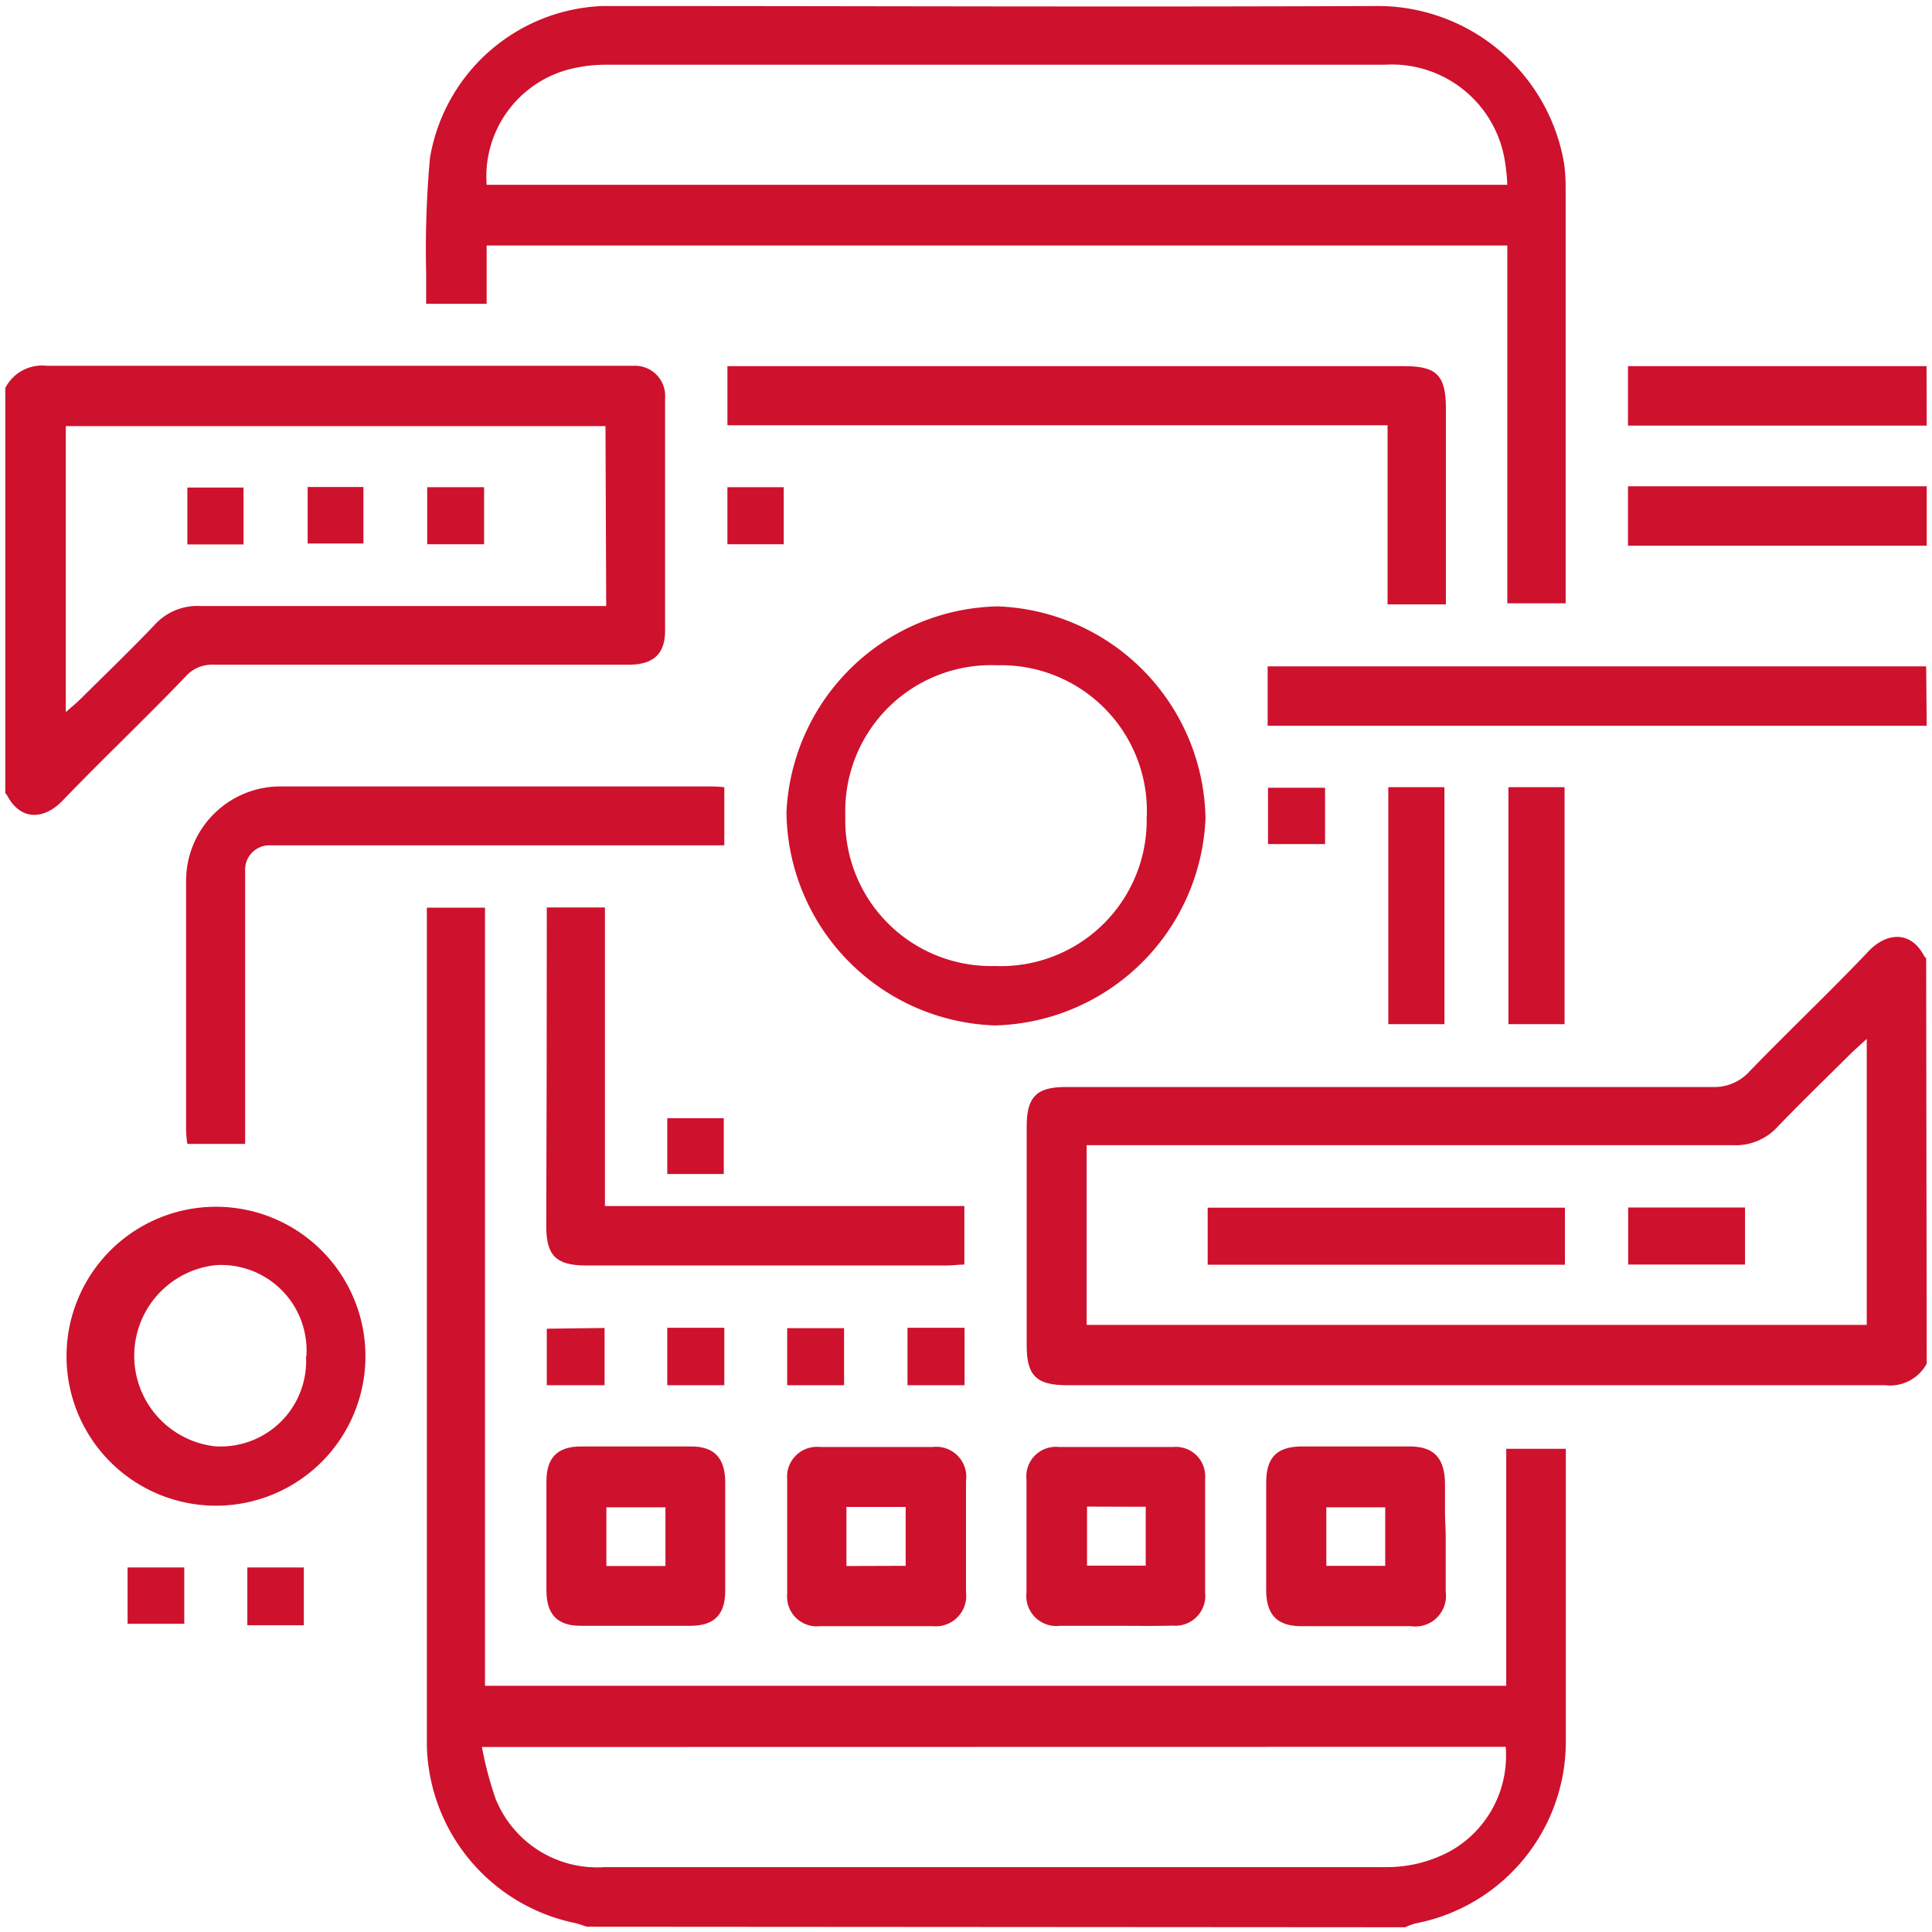 <svg id="090817c2-0050-4ddf-abc3-9fe229f84fa8" data-name="Слой 1" xmlns="http://www.w3.org/2000/svg" viewBox="0 0 106 106"><defs><style>.\37 d7c170e-a6b2-4c6f-9542-a66bf292c198{fill:#ce112d;}</style></defs><title>icon</title><path class="7d7c170e-a6b2-4c6f-9542-a66bf292c198" d="M32.2,105.71c-.26-.08-.51-.18-.78-.23a10.19,10.19,0,0,1-8-9.68q0-22.49,0-45c0-.31,0-.61,0-1h3.19V92.49H82.64v-13h3.27c0,.39,0,.75,0,1.12q0,7.46,0,14.92a10.16,10.16,0,0,1-8.25,10,3.83,3.83,0,0,0-.57.21Zm-5.76-9.86a19.66,19.66,0,0,0,.74,2.81,6,6,0,0,0,6,3.78c4.63,0,9.26,0,13.89,0h29a7.3,7.3,0,0,0,3.54-.9,6,6,0,0,0,3-5.7Z"/><path class="7d7c170e-a6b2-4c6f-9542-a66bf292c198" d="M105.71,74.82A2.29,2.29,0,0,1,103.43,76Q81,76,58.56,76c-1.7,0-2.23-.52-2.23-2.19q0-6,0-12c0-1.63.54-2.17,2.14-2.17q17.75,0,35.51,0A2.59,2.59,0,0,0,96,58.77c2.15-2.22,4.39-4.34,6.52-6.58.94-1,2.32-1.2,3.08.32,0,0,.05,0,.08.07ZM102.42,57c-.41.38-.67.6-.9.83-1.34,1.33-2.69,2.64-4,4a3.09,3.09,0,0,1-2.44,1q-17.18,0-34.35,0H59.62v9.86h42.8Z"/><path class="7d7c170e-a6b2-4c6f-9542-a66bf292c198" d="M.29,21.29a2.26,2.26,0,0,1,2.27-1.22c10.53,0,21.06,0,31.59,0,.21,0,.41,0,.62,0a1.65,1.65,0,0,1,1.72,1.77q0,6.38,0,12.76c0,1.29-.65,1.87-2,1.87H21.08c-3.12,0-6.24,0-9.36,0a1.93,1.93,0,0,0-1.53.64C8,39.4,5.66,41.61,3.45,43.91c-.94,1-2.29,1.23-3.08-.31,0,0,0,0-.08-.07Zm32.93,2.09H3.61V39.07c.35-.31.61-.52.84-.75,1.34-1.33,2.7-2.64,4-4A3.17,3.17,0,0,1,11,33.25c7,0,14.05,0,21.08,0h1.18Z"/><path class="7d7c170e-a6b2-4c6f-9542-a66bf292c198" d="M105.71,39.82l-16.88,0H69.55V36.56h35l1.13,0Z"/><path class="7d7c170e-a6b2-4c6f-9542-a66bf292c198" d="M105.71,29.94l-15.23,0H89.32V26.68h15.26c.38,0,.75,0,1.13,0Z"/><path class="7d7c170e-a6b2-4c6f-9542-a66bf292c198" d="M105.71,23.35l-15.13,0H89.32V20.09h15.46l.92,0Z"/><path class="7d7c170e-a6b2-4c6f-9542-a66bf292c198" d="M82.7,13.47h-56v3.2H23.38c0-.6,0-1.17,0-1.74a55.76,55.76,0,0,1,.21-6.26A10,10,0,0,1,33.07.33H34c13.83,0,27.65.06,41.48,0A10.38,10.38,0,0,1,85.82,9a9.77,9.77,0,0,1,.08,1.23q0,11,0,21.92v.95H82.7Zm-56-3.33h56A11.25,11.25,0,0,0,82.59,9,6.28,6.28,0,0,0,76,3.55H33.29a8.36,8.36,0,0,0-1.93.22A6.08,6.08,0,0,0,26.7,10.14Z"/><path class="7d7c170e-a6b2-4c6f-9542-a66bf292c198" d="M54.59,56.26A11.83,11.83,0,0,1,43.15,44.57a11.84,11.84,0,0,1,11.61-11.3A11.84,11.84,0,0,1,66.14,44.9,11.86,11.86,0,0,1,54.59,56.26Zm8.33-11.49A8,8,0,0,0,54.7,36.5a8,8,0,0,0-8.32,8.26A8,8,0,0,0,54.59,53,8,8,0,0,0,62.91,44.77Z"/><path class="7d7c170e-a6b2-4c6f-9542-a66bf292c198" d="M79.33,33.16h-3.2V23.33H39.91V20.09H77.07c1.75,0,2.25.51,2.26,2.27q0,4.89,0,9.77C79.33,32.43,79.33,32.74,79.33,33.16Z"/><path class="7d7c170e-a6b2-4c6f-9542-a66bf292c198" d="M39.74,43.19v3.19H15.54c-.24,0-.48,0-.72,0a1.33,1.33,0,0,0-1.37,1.38c0,.75,0,1.51,0,2.26,0,4.22,0,8.43,0,12.74H10.28a6.56,6.56,0,0,1-.07-.72c0-4.59,0-9.19,0-13.78a5.18,5.18,0,0,1,5-5.11c8,0,15.91,0,23.87,0C39.3,43.15,39.49,43.17,39.74,43.19Z"/><path class="7d7c170e-a6b2-4c6f-9542-a66bf292c198" d="M33.19,49.79V66.17H52.91v3.21c-.32,0-.62.05-.92.05H32.14c-1.62,0-2.17-.54-2.17-2.15Q30,59,30,50.73v-.94Z"/><path class="7d7c170e-a6b2-4c6f-9542-a66bf292c198" d="M11.81,66.21a8.2,8.2,0,0,1,.08,16.4,8.2,8.2,0,1,1-.08-16.4Zm5,8.2a4.69,4.69,0,0,0-4.94-5,5,5,0,0,0-.1,9.94A4.69,4.69,0,0,0,16.79,74.41Z"/><path class="7d7c170e-a6b2-4c6f-9542-a66bf292c198" d="M53,84.35c0,1,0,2,0,3a1.67,1.67,0,0,1-1.83,1.87q-3.09,0-6.17,0a1.63,1.63,0,0,1-1.81-1.77q0-3.14,0-6.27A1.64,1.64,0,0,1,45,79.39q3.09,0,6.17,0A1.65,1.65,0,0,1,53,81.27c0,1,0,2.06,0,3.09Zm-3.31,1.56V82.68H46.44v3.24Z"/><path class="7d7c170e-a6b2-4c6f-9542-a66bf292c198" d="M61.17,89.2c-1,0-2,0-3,0a1.65,1.65,0,0,1-1.85-1.84q0-3.09,0-6.17a1.62,1.62,0,0,1,1.78-1.8q3.14,0,6.27,0a1.61,1.61,0,0,1,1.75,1.72c0,2.09,0,4.18,0,6.27a1.64,1.64,0,0,1-1.78,1.81C63.29,89.22,62.23,89.2,61.17,89.2Zm-1.53-6.54V85.9h3.22V82.67Z"/><path class="7d7c170e-a6b2-4c6f-9542-a66bf292c198" d="M39.79,84.4c0,1,0,1.92,0,2.88,0,1.3-.6,1.91-1.87,1.92q-3,0-6.07,0c-1.27,0-1.86-.62-1.87-1.92q0-3,0-6c0-1.3.6-1.91,1.87-1.92q3,0,6.07,0c1.27,0,1.85.63,1.87,1.92,0,0,0,.07,0,.1Q39.79,82.91,39.79,84.4Zm-3.28-1.7H33.27v3.22h3.24Z"/><path class="7d7c170e-a6b2-4c6f-9542-a66bf292c198" d="M79.32,84.33c0,1,0,2,0,3a1.68,1.68,0,0,1-1.91,1.89q-3,0-6,0c-1.34,0-1.94-.62-1.94-2q0-2.93,0-5.86c0-1.41.59-2,2-2h5.86c1.32,0,1.92.61,1.95,2,0,.51,0,1,0,1.54S79.32,83.85,79.32,84.33Zm-6.55,1.58H76V82.7H72.77Z"/><path class="7d7c170e-a6b2-4c6f-9542-a66bf292c198" d="M82.76,43.19h3.08v13H82.76Z"/><path class="7d7c170e-a6b2-4c6f-9542-a66bf292c198" d="M76.17,43.19h3.08v13H76.17Z"/><path class="7d7c170e-a6b2-4c6f-9542-a66bf292c198" d="M72.7,43.22v3.09H69.57V43.22Z"/><path class="7d7c170e-a6b2-4c6f-9542-a66bf292c198" d="M33.17,72.86V76H30v-3.1Z"/><path class="7d7c170e-a6b2-4c6f-9542-a66bf292c198" d="M39.74,72.85V76H36.61V72.85Z"/><path class="7d7c170e-a6b2-4c6f-9542-a66bf292c198" d="M43.19,76V72.87h3.12V76Z"/><path class="7d7c170e-a6b2-4c6f-9542-a66bf292c198" d="M52.92,76H49.79V72.85h3.13Z"/><path class="7d7c170e-a6b2-4c6f-9542-a66bf292c198" d="M39.91,29.86V26.73H43v3.13Z"/><path class="7d7c170e-a6b2-4c6f-9542-a66bf292c198" d="M36.61,64.41V61.35h3.1v3.06Z"/><path class="7d7c170e-a6b2-4c6f-9542-a66bf292c198" d="M10.11,86v3.09H7V86Z"/><path class="7d7c170e-a6b2-4c6f-9542-a66bf292c198" d="M16.67,89.17h-3.1V86h3.1Z"/><path class="7d7c170e-a6b2-4c6f-9542-a66bf292c198" d="M66.26,69.39V66.26h19.6v3.13Z"/><path class="7d7c170e-a6b2-4c6f-9542-a66bf292c198" d="M89.33,66.25h6.41v3.13H89.33Z"/><path class="7d7c170e-a6b2-4c6f-9542-a66bf292c198" d="M26.56,26.73v3.13H23.44V26.73Z"/><path class="7d7c170e-a6b2-4c6f-9542-a66bf292c198" d="M16.88,26.72h3.06v3.1H16.88Z"/><path class="7d7c170e-a6b2-4c6f-9542-a66bf292c198" d="M13.36,29.87H10.28V26.75h3.08Z"/></svg>